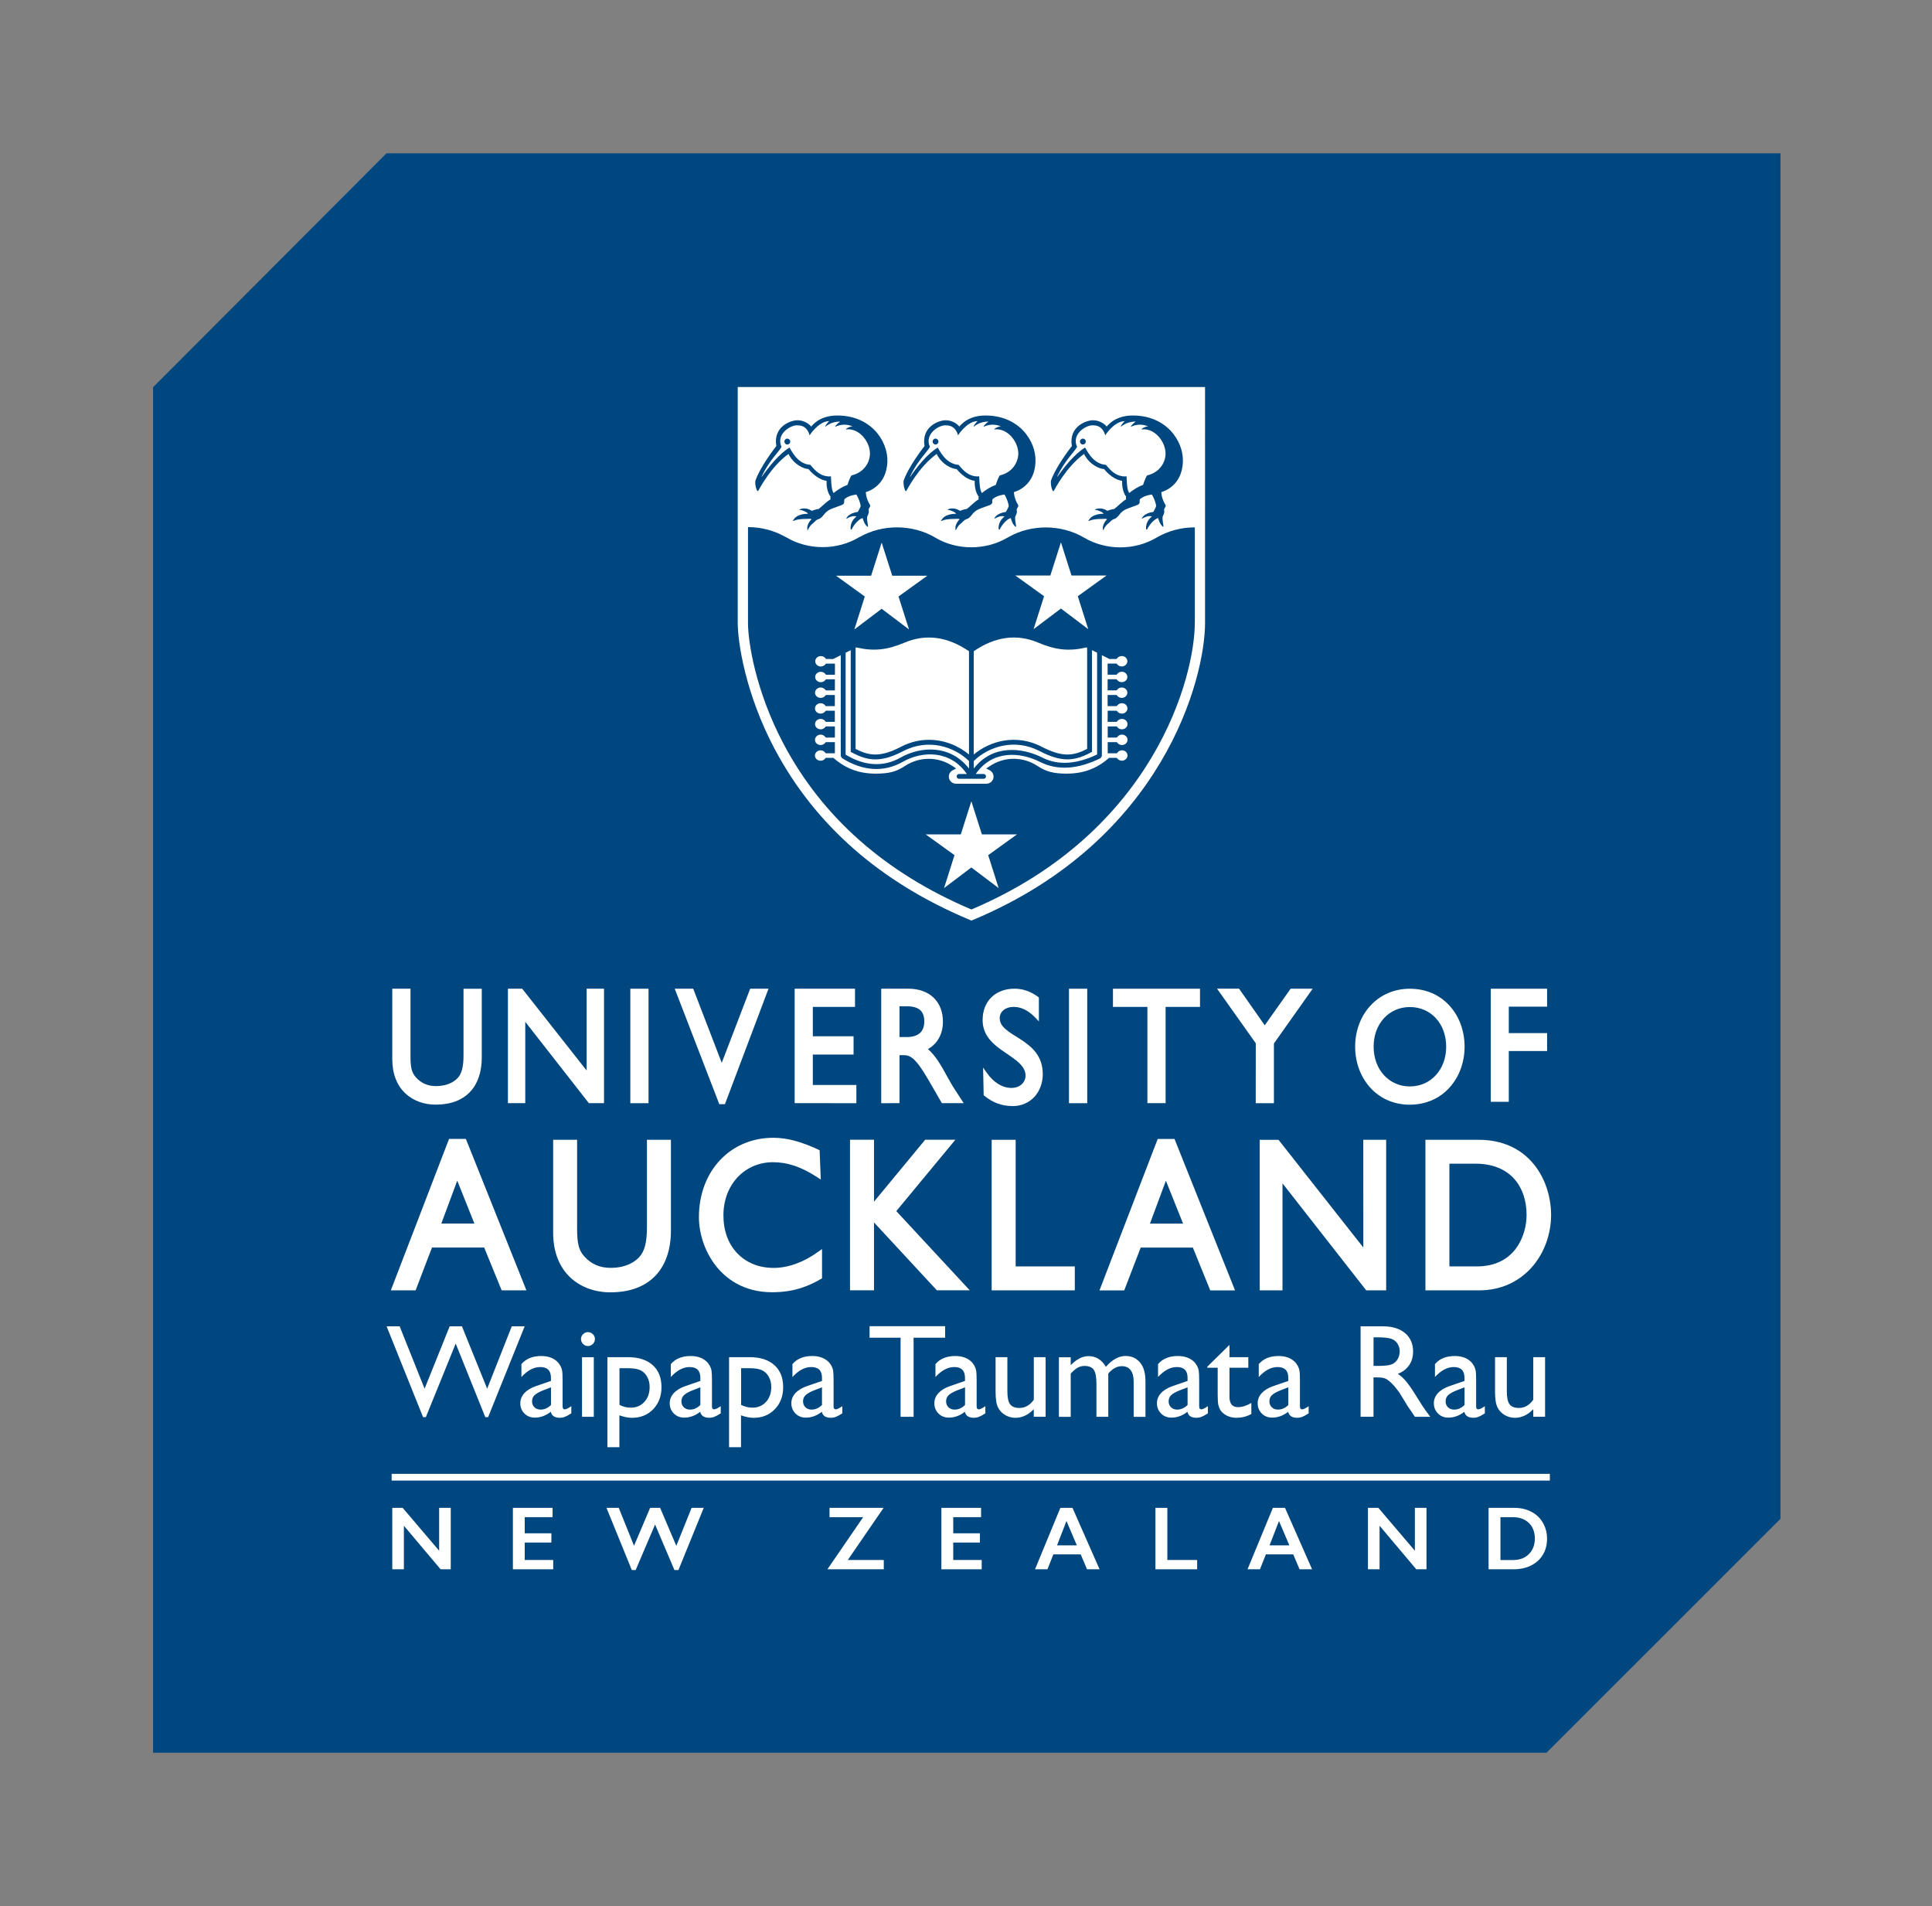<?xml version="1.0" encoding="utf-8"?>
<!-- Generator: Adobe Illustrator 26.0.3, SVG Export Plug-In . SVG Version: 6.00 Build 0)  -->
<svg version="1.1" id="New_Shield" xmlns="http://www.w3.org/2000/svg" xmlns:xlink="http://www.w3.org/1999/xlink" x="0px" y="0px" viewBox="0 0 401.1 395.68" style="enable-background:new 0 0 401.1 395.68;" xml:space="preserve">
	<rect x="0" y="0" width="401.1" height="395.68" fill="#808080" stroke="none"/>
	<style type="text/css">
		<![CDATA[.lead-color{fill: #fff;}
		]]>
	</style>
	<polygon fill="#00467f" points="321.07,363.82 31.78,363.82 31.78,80.38 80.25,31.82 369.64,31.82 369.64,315.27 " />
	<polygon fill="#ffffff" points="177.51,209.01 177.51,205.24 164.98,205.24 164.98,228.99 177.79,229 177.79,225.22 168.75,225.22 
	168.75,218.9 177.21,218.9 177.21,215.11 168.75,215.11 168.75,209.01 " />
	<path fill="#ffffff" d="M90.44,229.3c3.1,0,5.52-0.91,7.19-2.69c1.56-1.67,2.39-4.11,2.39-7.04v-14.33h-3.79V219
	c0,2.42-0.35,3.8-1.19,4.74c-0.58,0.64-1.93,1.71-4.54,1.71c-1.68,0-3.04-0.59-4.15-1.81c-0.87-0.98-1.13-2.01-1.13-4.44v-13.96
	l-3.78-0.01v14.67c0,3,0.97,5.47,2.79,7.14C85.83,228.5,88.03,229.3,90.44,229.3z" />
	<path fill="#ffffff" d="M125.4,228.99v-23.76h-3.61c0,0,0,16.45,0,16.99c-0.33-0.42-13.38-16.99-13.38-16.99h-2.96v23.76h3.6
	c0,0,0-16.35,0-16.88c0.34,0.43,13.2,16.88,13.2,16.88H125.4z" />
	<path fill="#ffffff" d="M159.55,205.24h-3.81c0,0-5.73,14.93-5.9,15.38c-0.17-0.45-5.92-15.38-5.92-15.38h-3.84l9.25,23.96l1.17,0.01
	L159.55,205.24z" />
	<path fill="#ffffff" d="M195.54,228.99h4.53l-0.62-0.95c-1.25-1.91-1.77-2.7-2.59-4.19c-0.72-1.31-1.46-2.67-2.21-3.77
	c-0.67-0.97-1.3-1.71-2-2.31c2-1.13,3.11-3.15,3.11-5.7c0-2.06-0.68-3.79-1.96-5c-1.27-1.2-3.08-1.84-5.23-1.84h-5.62V229l3.79-0.01
	c0,0,0-9.77,0-9.96c0.15,0,0.83,0,0.83,0c1.29,0,2.42,0.36,5.13,5.05L195.54,228.99z M191.89,212.03c0,0.99-0.27,1.76-0.8,2.31
	c-0.6,0.61-1.57,0.93-2.85,0.93c0,0-1.33,0-1.5,0c0-0.19,0-6.2,0-6.39c0.17,0,1.5,0,1.5,0c2.47,0,3.62,0.97,3.65,3.07
	C191.89,211.98,191.89,212,191.89,212.03z" />
	<path fill="#ffffff" d="M210.43,209.01c1.59,0,3.12,0.76,4.54,2.26l0.54,0.57l0.17,0.17v-4.96l-0.05-0.03l-0.12-0.1
	c-1.5-1.11-3.17-1.69-4.85-1.69c-1.97,0-3.64,0.62-4.83,1.78c-1.2,1.17-1.83,2.81-1.83,4.75c0,3.29,2.29,5.11,4.64,6.7l0.57,0.39
	l1.05,0.73c0.61,0.44,1.03,0.78,1.38,1.13c0.87,0.84,1.28,1.68,1.28,2.63c0,0.96-0.81,2.49-2.96,2.49c-1.86,0-3.68-1.12-5.11-3.16
	l-0.57-0.81l-0.18-0.26l0.12,5.75l0.03,0.03c1.81,1.51,3.72,2.22,6.04,2.22c1.73,0,3.31-0.68,4.45-1.9
	c1.12-1.21,1.75-2.89,1.75-4.74c0-3.9-2.41-5.78-4.66-7.25l-1.64-1.03c-0.59-0.38-1.03-0.71-1.38-1.01
	c-0.88-0.76-1.26-1.48-1.26-2.35C207.57,209.96,208.75,209.01,210.43,209.01z" />
	<path fill="#ffffff" d="M260.7,229h3.78c0,0,0-12.33,0-12.4c0.04-0.05,8.05-11.37,8.05-11.37h-4.58c0,0-5.24,7.38-5.38,7.6
	c-0.15-0.22-5.33-7.6-5.33-7.6l-4.58-0.01c0,0,8.01,11.28,8.05,11.34C260.7,216.63,260.7,229,260.7,229z" />
	<rect x="130.86" y="205.24" fill="#ffffff" width="3.78" height="23.76" />
	<rect x="221.93" y="205.24" fill="#ffffff" width="3.79" height="23.76" />
	<polygon fill="#ffffff" points="238.21,228.99 241.99,228.99 241.99,209.01 249.13,209.01 249.13,205.24 231.06,205.24 231.06,209.01 
	238.21,209.01 " />
	<polygon fill="#ffffff" points="313.24,218.17 321.19,218.17 321.19,214.45 313.24,214.45 313.24,208.96 321.19,208.96 321.19,205.24 
	309.5,205.24 309.5,228.71 313.24,228.71 " />
	<path fill="#ffffff" d="M292.62,229.31c3.39,0,6.3-1.27,8.41-3.66c1.95-2.21,3.03-5.18,3.03-8.38c0-3.25-1.09-6.25-3.07-8.45
	c-2.1-2.34-4.98-3.58-8.31-3.58c-3.24,0-6.16,1.28-8.25,3.6c-2,2.22-3.09,5.22-3.09,8.44c0,3.19,1.08,6.16,3.04,8.39
	C286.45,228.01,289.38,229.31,292.62,229.31z M287.32,211.36c1.38-1.5,3.28-2.32,5.37-2.32c4.38,0,7.55,3.46,7.55,8.24
	c0,2.3-0.76,4.4-2.15,5.91c-1.38,1.51-3.3,2.33-5.39,2.33c-2.08,0-3.99-0.82-5.37-2.33c-1.39-1.51-2.15-3.61-2.15-5.91
	C285.17,214.97,285.93,212.87,287.32,211.36z" />
	<path fill="#ffffff" d="M243.84,236.42h-3.49l-12.09,31.44h5.14c0,0,3.36-8.74,3.42-8.89c0.18,0,10.66,0,10.83,0
	c0.06,0.15,3.61,8.89,3.61,8.89h5.15L243.84,236.42z M238.74,254c0.12-0.32,3.1-8.34,3.31-8.91c0.24,0.57,3.45,8.58,3.57,8.91
	C245.28,254,239.09,254,238.74,254z" />
	<polygon fill="#ffffff" points="223.14,262.88 210.86,262.88 210.86,236.6 205.88,236.6 205.88,267.85 223.14,267.85 " />
	<path fill="#ffffff" d="M89.69,258.96c0.18,0,10.66,0,10.83,0c0.06,0.15,3.63,8.89,3.63,8.89h5.14l-12.57-31.44h-3.49l-12.09,31.44
	h5.15C86.27,267.85,89.63,259.11,89.69,258.96z M94.93,245.08c0.22,0.57,3.43,8.58,3.56,8.91c-0.34,0-6.54,0-6.87,0
	C91.73,253.67,94.71,245.65,94.93,245.08z" />
	<path fill="#ffffff" d="M170.66,265.37v-6.09l-0.21,0.14l-0.65,0.46c-2.95,2.14-6.2,3.31-9.16,3.31c-3.05,0-5.66-1.04-7.56-3.02
	c-1.9-1.97-2.89-4.71-2.89-7.9c0-3.08,1.04-5.88,2.94-7.9c1.89-2.01,4.5-3.12,7.35-3.12c3.02,0,5.82,0.95,9.08,3.05l0.63,0.41
	l0.21,0.13l-0.24-6.09l-0.08-0.03c-3.81-1.78-6.67-2.54-9.55-2.54c-8.93,0-15.43,6.93-15.43,16.48c0,3.58,1.35,7.41,3.62,10.23
	c1.97,2.44,5.56,5.35,11.57,5.35c4.76,0,7.77-1.37,10.31-2.85L170.66,265.37z" />
	<path fill="#ffffff" d="M186.08,251.4c0.14-0.17,12.26-14.81,12.26-14.81h-6.27c0,0-10.2,12.33-10.62,12.85c0-0.67,0-12.85,0-12.85
	h-4.98v31.25h4.98c0,0,0-13.46,0-14.09c0.42,0.46,13.05,14.09,13.05,14.09h6.83C201.32,267.85,186.22,251.56,186.08,251.4z" />
	<path fill="#ffffff" d="M318.43,241.67c-2.71-3.32-6.65-5.07-11.4-5.07h-11.1v31.25h11.14c4.38,0,8.17-1.67,10.97-4.82
	c2.52-2.86,3.98-6.8,3.98-10.81C322.02,248.31,320.71,244.45,318.43,241.67z M306.59,262.88c0,0-5.43,0-5.68,0
	c0-0.25,0-21.07,0-21.32c0.24,0,5.48,0,5.48,0c3.38,0,6.14,1.1,7.98,3.15c1.67,1.87,2.56,4.46,2.56,7.51
	C316.93,256.18,314.74,262.88,306.59,262.88z" />
	<path fill="#ffffff" d="M126.69,268.26c4.09,0,7.26-1.19,9.46-3.53c2.06-2.2,3.14-5.4,3.14-9.27V236.6h-4.98v18.1
	c0,3.18-0.46,4.99-1.58,6.23c-0.76,0.83-2.54,2.25-5.97,2.25c-2.22,0-4.01-0.77-5.46-2.38c-1.14-1.28-1.49-2.64-1.49-5.84V236.6
	l-4.97-0.01v19.31c0,3.95,1.27,7.19,3.68,9.39C120.62,267.2,123.52,268.26,126.69,268.26z" />
	<path fill="#ffffff" d="M283.04,258.96c-0.44-0.56-17.6-22.35-17.6-22.35l-3.91-0.01v31.25h4.73c0,0,0-21.5,0-22.21
	c0.44,0.57,17.38,22.21,17.38,22.21h4.14V236.6h-4.75C283.04,236.6,283.04,258.25,283.04,258.96z" />
	<rect x="81.31" y="305.94" fill="#ffffff" width="240.45" height="1.4" />
	<g>
		<path fill="#00467f" d="M201.54,190.27c-18.32-7.67-31.82-19.5-40.12-35.18c-5.98-11.29-7.56-21.82-7.56-25.8V81.05h95.6v48.24
		c0,11.41-8.56,44.62-47.65,60.98l-0.14,0.06L201.54,190.27z" />
		<g>
			<polygon fill="#ffffff" points="177.37,130.66 183.04,126.37 188.72,130.66 186.54,123.82 192.52,119.51 185.24,119.51 
			183.04,112.63 180.85,119.51 173.57,119.51 179.54,123.82 		" />
			<polygon fill="#ffffff" points="214.58,130.6 220.26,126.32 225.93,130.6 223.76,123.76 229.73,119.46 222.45,119.46 220.26,112.57 
			218.06,119.46 210.78,119.46 216.76,123.76 		" />
			<polygon fill="#ffffff" points="203.85,173.2 201.66,166.32 199.47,173.2 192.18,173.2 198.16,177.51 195.99,184.35 201.66,180.07 
			207.33,184.35 205.16,177.51 211.13,173.2 		" />
			<path fill="#ffffff" d="M232.94,155.75c-0.36,0-0.7,0.16-0.92,0.43l-0.15,0.18h-1.9v-2.31h1.89l0.15,0.18
			c0.22,0.27,0.56,0.42,0.92,0.42c0.64,0,1.16-0.48,1.16-1.08c0-0.59-0.52-1.08-1.16-1.08c-0.37,0-0.7,0.15-0.92,0.43l-0.15,0.18
			h-1.89v-2.31h1.88l0.15,0.18c0.22,0.27,0.56,0.42,0.92,0.42c0.64,0,1.16-0.48,1.16-1.08c0-0.6-0.52-1.08-1.16-1.08
			c-0.36,0-0.7,0.16-0.93,0.43l-0.15,0.18h-1.88v-2.31h1.88l0.15,0.18c0.22,0.27,0.56,0.42,0.92,0.42c0.64,0,1.16-0.48,1.16-1.08
			c0-0.59-0.52-1.08-1.16-1.08c-0.36,0-0.7,0.16-0.93,0.43l-0.15,0.18h-1.88v-2.31h1.87l0.15,0.18c0.22,0.26,0.56,0.42,0.92,0.42
			c0.64,0,1.16-0.49,1.16-1.08c0-0.59-0.52-1.08-1.16-1.08c-0.36,0-0.7,0.15-0.92,0.42l-0.15,0.18h-1.87V141h1.86l0.15,0.18
			c0.23,0.27,0.56,0.42,0.93,0.42c0.64,0,1.16-0.48,1.16-1.08c0-0.6-0.52-1.08-1.16-1.08c-0.36,0-0.7,0.16-0.93,0.43l-0.15,0.18
			h-1.86v-2.31h1.86l0.15,0.18c0.23,0.27,0.57,0.42,0.93,0.42c0.64,0,1.16-0.48,1.16-1.08c0-0.59-0.52-1.08-1.16-1.08
			c-0.37,0-0.7,0.16-0.93,0.43l-0.15,0.18l-1.47,0.01l-1.58-0.8l0,20.93l-0.28,0.45c-4.73,2.34-8.95,2.6-12.56,0.78
			c-4.07-2.06-9.88-2.54-13.35,2.5h1.63c0.28,0,0.5,0.22,0.5,0.5c0,0.28-0.22,0.5-0.5,0.5h-5.09c-0.28,0-0.5-0.22-0.5-0.5
			c0-0.28,0.22-0.5,0.5-0.5h1.62c-3.41-4.96-9.21-4.85-13.33-2.51c-3.91,2.21-8.28,1.94-12.62-0.8l-0.23-0.42v-20.93l-1.58,0.8
			l-1.48-0.01l-0.15-0.18c-0.22-0.27-0.56-0.42-0.93-0.42c-0.64,0-1.16,0.48-1.16,1.08c0,0.59,0.52,1.08,1.16,1.08
			c0.36,0,0.7-0.15,0.92-0.42l0.15-0.18h1.86v2.31h-1.86l-0.15-0.18c-0.22-0.27-0.56-0.43-0.93-0.43c-0.64,0-1.16,0.48-1.16,1.08
			c0,0.59,0.52,1.08,1.16,1.08c0.36,0,0.7-0.15,0.92-0.42l0.15-0.18h1.86v2.31h-1.87l-0.15-0.18c-0.23-0.27-0.56-0.43-0.93-0.43
			c-0.64,0-1.17,0.48-1.17,1.08c0,0.6,0.52,1.08,1.17,1.08c0.36,0,0.7-0.15,0.92-0.42l0.15-0.18h1.87v2.31h-1.88l-0.15-0.18
			c-0.22-0.27-0.56-0.43-0.92-0.43c-0.64,0-1.17,0.48-1.17,1.08c0,0.6,0.52,1.08,1.17,1.08c0.36,0,0.69-0.15,0.92-0.42l0.15-0.18
			h1.88v2.31h-1.88l-0.15-0.18c-0.23-0.28-0.56-0.43-0.92-0.43c-0.64,0-1.16,0.48-1.16,1.08c0,0.59,0.52,1.08,1.16,1.08
			c0.36,0,0.7-0.15,0.92-0.42l0.15-0.18h1.89v2.31h-1.89l-0.15-0.18c-0.22-0.27-0.56-0.43-0.92-0.43c-0.64,0-1.17,0.48-1.17,1.08
			c0,0.6,0.52,1.08,1.17,1.08c0.36,0,0.7-0.15,0.92-0.42l0.15-0.18h1.89v2.31h-1.9l-0.15-0.18c-0.22-0.27-0.56-0.43-0.92-0.43
			c-0.64,0-1.17,0.48-1.17,1.08s0.52,1.08,1.17,1.08c0.36,0,0.7-0.15,0.92-0.42l0.15-0.18h1.59l0.14,0.12
			c2.5,2.16,5.25,3.16,8.66,3.16c2.7,0,4.26-0.4,5.97-1.54c1.56-1.03,3.3-1.54,5.03-1.54c1.73,0,3.46,0.51,4.99,1.54l0.69,0.47
			l-0.74,0.39c-0.48,0.25-0.77,0.75-0.77,1.3c0,0.81,0.66,1.47,1.47,1.47h6.34c0.81,0,1.47-0.66,1.47-1.47c0-0.55-0.3-1.05-0.77-1.3
			l-0.74-0.39l0.7-0.47c3.06-2.06,6.9-2.06,10.02,0c1.72,1.13,3.28,1.54,5.98,1.54c3.41,0,6.17-1.01,8.66-3.16l0.14-0.12h1.58
			l0.15,0.17c0.23,0.27,0.57,0.42,0.92,0.42c0.64,0,1.17-0.48,1.17-1.08S233.58,155.75,232.94,155.75z" />
			<path fill="#ffffff" d="M175.56,135.49v21.16c3.93,2.39,7.86,2.61,11.36,0.63c4.37-2.47,10.45-2.66,14.25,2.26v-1.57
			c-3.08-2.99-8.45-4.76-13.66-2.05c-4.75,2.47-7.39,2-10.62,0.3l-0.27-0.14v-21.11L175.56,135.49z" />
			<path fill="#ffffff" d="M216.39,157.26c3.24,1.64,7.06,1.42,11.38-0.65l0-21.12l-1.06-0.53v21.11l-0.27,0.14
			c-3.22,1.71-5.87,2.17-10.61-0.3c-5.21-2.71-10.58-0.94-13.66,2.05v1.57C206.02,154.55,212.1,155.09,216.39,157.26z" />
			<path fill="#ffffff" d="M177.75,134.39l-0.13,0.07v21c2.86,1.47,5.17,1.77,9.42-0.44c1.95-1.02,3.93-1.45,5.82-1.45
			c3.21,0,6.15,1.25,8.31,3.05v-21.44c-4.46-3.05-8.96-3.65-13.39-1.78C184.11,134.95,181.37,135.22,177.75,134.39z" />
			<path fill="#ffffff" d="M216.29,155.02c4.25,2.21,6.55,1.91,9.41,0.44v-21l-0.13-0.07c-3.62,0.84-6.36,0.56-10.02-0.99
			c-4.44-1.87-8.94-1.28-13.39,1.78v21.44C205.58,153.77,211,152.27,216.29,155.02z" />
			<path fill="#ffffff" d="M225.26,92.91c0.22,0.17,1.46,3.4,4.32,3.58c0.32,0.24,1.75,2.63,4.3,2.39c0.03,0.27,0.02,2.57,0.47,3.32
			l0.1,0.14c-0.01-0.07,0.02-0.01,0.02-0.01c0.2-0.23,1.64-1.27,2.83-1.66c0,0,0.51-1.58,0.86-1.99c2.47-0.57,3.75-2.52,3.82-4.41
			c0.05-2.63-2.31-5.47-4.94-5.13c0,0-0.09,0-0.01-0.07c0.08-0.21,0.84-0.54,1.33-0.57c-2.18-0.87-3.61,0.19-3.56,0.07l-0.02-0.07
			c0,0,0.3-0.5,1.01-0.99c-2.02,0-3.05,1.08-3.05,1.08l-0.01-0.15c0,0,0.13-0.41,0.78-1.03c-2.28,0.07-4.06,2.96-4.06,2.96
			s-0.4-2.07-2.39-2.07c-1.45-0.22-4.7,1.77-3.45,4.46c-0.58,1.08-2.49,2.74-4.11,6.11c-0.03,0.07,0.03,0.05,0,0.12
			C220.98,96.9,223.1,94.22,225.26,92.91z M224.81,91.05c0.34,0,0.61,0.27,0.61,0.61c0,0.33-0.27,0.61-0.61,0.61
			c-0.33,0-0.6-0.27-0.6-0.61C224.21,91.32,224.48,91.05,224.81,91.05z" />
			<path fill="#ffffff" d="M194.67,92.91c0.22,0.17,1.47,3.4,4.33,3.58c0.32,0.24,1.75,2.63,4.29,2.39c0.03,0.27,0.03,2.57,0.47,3.32
			l0.11,0.14c-0.01-0.07,0.02-0.01,0.02-0.01c0.2-0.23,1.64-1.27,2.83-1.66c0,0,0.51-1.58,0.86-1.99c2.48-0.57,3.74-2.52,3.83-4.41
			c0.05-2.63-2.31-5.47-4.94-5.13c0,0-0.08,0-0.01-0.07c0.09-0.21,0.85-0.54,1.33-0.57c-2.18-0.87-3.6,0.19-3.56,0.07l-0.02-0.07
			c0,0,0.29-0.5,1.01-0.99c-2.02,0-3.04,1.08-3.04,1.08l-0.01-0.15c0,0,0.14-0.41,0.78-1.03c-2.28,0.07-4.06,2.96-4.06,2.96
			s-0.39-2.07-2.38-2.07c-1.45-0.22-4.7,1.77-3.45,4.46c-0.58,1.08-2.48,2.74-4.11,6.11c-0.04,0.07,0.03,0.05,0,0.12
			C190.39,96.9,192.52,94.22,194.67,92.91z M194.23,91.05c0.33,0,0.6,0.27,0.6,0.61c0,0.33-0.27,0.61-0.6,0.61
			c-0.34,0-0.61-0.27-0.61-0.61C193.62,91.32,193.89,91.05,194.23,91.05z" />
			<path fill="#ffffff" d="M153.16,80.34v48.95c0,4.05,1.6,14.72,7.64,26.13c8.38,15.82,21.99,27.77,40.47,35.5l0.41,0.17l0.41-0.17
			c39.45-16.51,48.09-50.09,48.09-61.63V80.34H153.16z M218.22,99.68c0.72-1.97,2.44-4.68,4.31-7.09c-0.71-4.06,3.03-5.4,4.48-5.35
			c1.5,0.03,2.56,1.01,2.74,1.31c1.73-2.03,3.98-2.24,5-2.29c7.3-0.23,10.99,5.23,10.83,9.6c-0.18,4.98-3.96,6.14-4.47,6.29
			c0,0-0.06,1.08,0.78,2.54c0.05,0.11,0.22,0.23,0.06,0.51c-0.02,0.06-0.17,0.33-0.21,0.38c-0.03,0.05-0.1,0.2-0.05,0.39
			c0.09,0.32-0.03,0.71-0.27,1.16c-0.18,0.4,0.03,1.41,0.13,2.1c0.02,0.14-0.08,0.15-0.17,0.05c-0.46-0.3-0.82-1.23-0.93-1.75
			c-0.89,0.23-1.91,1.53-2.26,2.29c-0.04,0.11-0.22,0.22-0.25-0.02c-0.02-0.06-0.19-1.52,1.22-2.59c-0.72-0.23-1.46,0.12-1.97,0.4
			c-0.03,0.04-0.25,0.13-0.09-0.1c0.04-0.05,0.44-0.98,2.34-1.25c0.02-0.07,0.42-0.69,0.58-1.17c-0.04-0.71-0.41-1.6-0.86-2.43
			c-0.07,0-1.42,0.12-2.37,0.85c-0.06,0.04-0.19,0.16-0.19,0.35c0,0.19,0,0.41,0,0.41c0.02,0.06-0.07,0.43-0.55,0.59
			c-0.04,0.04-1.64,0.55-2.41,0.91c-0.04,0.03-0.72,0.33-1.22,1.04c-0.11,0.11-0.51,0.74-1.09,0.93c-0.15,0.03-0.46,0.18-0.68,0.4
			c-0.22,0.23-0.43,0.45-0.62,0.57c-0.19,0.12-0.62,0.59-0.93,1.23c-0.05,0.09-0.14,0.21-0.14,0c-0.02-0.26,0.01-0.6,0.01-0.6
			c0.18-0.81,0.55-1.22,0.87-1.57c-0.13-0.04-0.11-0.01-0.24-0.08c-0.58,0.07-2.41-0.09-3.51,0.44c-0.08,0.04-0.16,0.03-0.08-0.09
			c0.2-0.28,0.61-1.34,3.08-1.39c0.04-0.23-1.1-0.79-1.68-0.79c-0.17,0-0.07-0.1,0-0.13c0.13-0.06,1.22-0.53,2.5,0.31
			c0.06-0.04,0.93-0.35,1.42-0.39c0.59-0.44,1.92-1.77,2.45-1.97c-0.01-0.08-0.05-0.36,0.02-0.65l-0.07-0.02
			c-0.69-0.98-0.8-2.41-0.77-3.21c-1.42-0.13-2.93-1.4-3.73-2.42c-1.03-0.07-3.07-0.94-4.17-3.15c-3.72,2.68-6.14,7.44-6.28,7.66
			c-0.09,0.07-0.14,0.07-0.21,0.02C218.17,101.16,218.09,100.03,218.22,99.68z M187.63,99.68c0.72-1.97,2.44-4.68,4.31-7.09
			c-0.7-4.06,3.03-5.4,4.48-5.35c1.5,0.03,2.56,1.01,2.74,1.31c1.72-2.03,3.97-2.24,5-2.29c7.29-0.23,10.99,5.23,10.82,9.6
			c-0.18,4.98-3.96,6.14-4.47,6.29c0,0-0.06,1.08,0.78,2.54c0.05,0.11,0.22,0.23,0.06,0.51c-0.02,0.06-0.17,0.33-0.21,0.38
			c-0.04,0.05-0.1,0.2-0.05,0.39c0.09,0.32-0.03,0.71-0.27,1.16c-0.19,0.4,0.03,1.41,0.13,2.1c0.02,0.14-0.08,0.15-0.17,0.05
			c-0.46-0.3-0.82-1.23-0.93-1.75c-0.89,0.23-1.91,1.53-2.26,2.29c-0.03,0.11-0.22,0.22-0.26-0.02c-0.01-0.06-0.19-1.52,1.23-2.59
			c-0.72-0.23-1.46,0.12-1.97,0.4c-0.04,0.04-0.25,0.13-0.09-0.1c0.03-0.05,0.44-0.98,2.33-1.25c0.02-0.07,0.42-0.69,0.59-1.17
			c-0.05-0.71-0.42-1.6-0.86-2.43c-0.07,0-1.42,0.12-2.37,0.85c-0.06,0.04-0.18,0.16-0.18,0.35c0,0.19,0,0.41,0,0.41
			c0.02,0.06-0.07,0.43-0.56,0.59c-0.05,0.04-1.64,0.55-2.4,0.91c-0.04,0.03-0.73,0.33-1.23,1.04c-0.11,0.11-0.51,0.74-1.09,0.93
			c-0.15,0.03-0.46,0.18-0.68,0.4c-0.22,0.23-0.43,0.45-0.62,0.57c-0.19,0.12-0.62,0.59-0.93,1.23c-0.05,0.09-0.14,0.21-0.14,0
			c-0.02-0.26,0.01-0.6,0-0.6c0.19-0.81,0.56-1.22,0.87-1.57c-0.13-0.04-0.11-0.01-0.24-0.08c-0.58,0.07-2.41-0.09-3.51,0.44
			c-0.08,0.04-0.16,0.03-0.08-0.09c0.21-0.28,0.61-1.34,3.08-1.39c0.03-0.23-1.1-0.79-1.67-0.79c-0.18,0-0.08-0.1,0-0.13
			c0.13-0.06,1.21-0.53,2.5,0.31c0.06-0.04,0.92-0.35,1.41-0.39c0.6-0.44,1.92-1.77,2.45-1.97c0-0.08-0.05-0.36,0.02-0.65
			l-0.07-0.02c-0.68-0.98-0.8-2.41-0.77-3.21c-1.41-0.13-2.93-1.4-3.73-2.42c-1.03-0.07-3.07-0.94-4.16-3.15
			c-3.72,2.68-6.15,7.44-6.29,7.66c-0.08,0.07-0.13,0.07-0.2,0.02C187.59,101.16,187.5,100.03,187.63,99.68z M156.86,99.68
			c0.72-1.97,2.44-4.68,4.31-7.09c-0.71-4.06,3.03-5.4,4.48-5.35c1.51,0.03,2.56,1.01,2.75,1.31c1.72-2.03,3.97-2.24,5-2.29
			c7.29-0.23,10.99,5.23,10.83,9.6c-0.19,4.98-3.96,6.14-4.47,6.29c0,0-0.06,1.08,0.78,2.54c0.05,0.11,0.22,0.23,0.06,0.51
			c-0.03,0.06-0.17,0.33-0.21,0.38c-0.03,0.05-0.1,0.2-0.04,0.39c0.09,0.32-0.03,0.71-0.27,1.16c-0.18,0.4,0.03,1.41,0.13,2.1
			c0.02,0.14-0.08,0.15-0.17,0.05c-0.47-0.3-0.82-1.23-0.94-1.75c-0.88,0.23-1.9,1.53-2.25,2.29c-0.03,0.11-0.22,0.22-0.25-0.02
			c-0.01-0.06-0.19-1.52,1.22-2.59c-0.72-0.23-1.46,0.12-1.97,0.4c-0.04,0.04-0.25,0.13-0.09-0.1c0.03-0.05,0.44-0.98,2.33-1.25
			c0.02-0.07,0.42-0.69,0.59-1.17c-0.05-0.71-0.42-1.6-0.87-2.43c-0.07,0-1.42,0.12-2.37,0.85c-0.06,0.04-0.18,0.16-0.18,0.35
			c0,0.19,0,0.41,0,0.41c0.01,0.06-0.07,0.43-0.56,0.59c-0.04,0.04-1.64,0.55-2.4,0.91c-0.04,0.03-0.72,0.33-1.23,1.04
			c-0.11,0.11-0.51,0.74-1.09,0.93c-0.14,0.03-0.46,0.18-0.68,0.4c-0.23,0.23-0.43,0.45-0.62,0.57c-0.19,0.12-0.62,0.59-0.93,1.23
			c-0.05,0.09-0.14,0.21-0.15,0c-0.02-0.26,0.02-0.6,0.01-0.6c0.18-0.81,0.55-1.22,0.87-1.57c-0.12-0.04-0.11-0.01-0.24-0.08
			c-0.59,0.07-2.41-0.09-3.51,0.44c-0.08,0.04-0.17,0.03-0.08-0.09c0.2-0.28,0.61-1.34,3.08-1.39c0.03-0.23-1.1-0.79-1.68-0.79
			c-0.18,0-0.07-0.1,0-0.13c0.13-0.06,1.21-0.53,2.5,0.31c0.05-0.04,0.92-0.35,1.42-0.39c0.59-0.44,1.91-1.77,2.45-1.97
			c-0.01-0.08-0.05-0.36,0.01-0.65l-0.06-0.02c-0.69-0.98-0.8-2.41-0.77-3.21c-1.41-0.13-2.93-1.4-3.74-2.42
			c-1.02-0.07-3.07-0.94-4.16-3.15c-3.72,2.68-6.14,7.44-6.28,7.66c-0.09,0.07-0.14,0.07-0.2,0.02
			C156.8,101.16,156.72,100.03,156.86,99.68z M248.05,129.29c0,11.11-8.35,43.38-46.37,59.5c-17.8-7.54-30.92-19.1-39-34.36
			c-5.85-11.05-7.39-21.27-7.39-25.14v-19.87c0.02,0,0.04,0,0.05,0c2.68,0,5.32,0.69,7.65,1.99l0,0l0.31,0.16
			c4.52,2.67,10.45,2.67,14.95,0.01l0.22-0.13l0.02,0.01c4.77-2.7,10.97-2.65,15.7,0.14l0.08,0.06c4.5,2.62,10.4,2.59,14.88-0.05
			l0.14-0.07c4.78-2.77,11.05-2.73,15.8,0.08c4.56,2.68,10.47,2.66,14.98,0c2.41-1.42,5.16-2.15,7.99-2.15V129.29z" />
			<path fill="#ffffff" d="M163.9,92.91c0.22,0.17,1.46,3.4,4.32,3.58c0.32,0.24,1.75,2.63,4.29,2.39c0.03,0.27,0.03,2.57,0.46,3.32
			l0.11,0.14c-0.01-0.07,0.02-0.01,0.02-0.01c0.2-0.23,1.64-1.27,2.83-1.66c0,0,0.51-1.58,0.86-1.99c2.47-0.57,3.75-2.52,3.82-4.41
			c0.05-2.63-2.3-5.47-4.94-5.13c0,0-0.09,0-0.01-0.07c0.08-0.21,0.84-0.54,1.33-0.57c-2.18-0.87-3.6,0.19-3.56,0.07l-0.02-0.07
			c0,0,0.3-0.5,1.01-0.99c-2.02,0-3.05,1.08-3.05,1.08l-0.01-0.15c0,0,0.14-0.41,0.78-1.03c-2.28,0.07-4.06,2.96-4.06,2.96
			s-0.4-2.07-2.38-2.07c-1.45-0.22-4.7,1.77-3.45,4.46c-0.58,1.08-2.48,2.74-4.11,6.11c-0.04,0.07,0.04,0.05,0,0.12
			C159.62,96.9,161.74,94.22,163.9,92.91z M163.45,91.05c0.33,0,0.61,0.27,0.61,0.61c0,0.33-0.27,0.61-0.61,0.61
			c-0.33,0-0.6-0.27-0.6-0.61C162.85,91.32,163.11,91.05,163.45,91.05z" />
		</g>
	</g>
	<g>
		<path fill="#ffffff" d="M106.25,275.31h2.68l-7.59,18.86h-0.59l-6.14-15.27l-6.2,15.27h-0.58l-7.57-18.86h2.71l5.18,12.95l5.21-12.95
		h2.54l5.24,12.95L106.25,275.31z" />
		<path fill="#ffffff" d="M116.8,286.66v5.26c0,0.42,0.14,0.63,0.43,0.63c0.29,0,0.76-0.22,1.38-0.66v1.49c-0.56,0.36-1,0.6-1.34,0.73
		c-0.34,0.13-0.69,0.19-1.06,0.19c-1.05,0-1.67-0.41-1.86-1.24c-1.04,0.81-2.15,1.21-3.32,1.21c-0.86,0-1.58-0.28-2.15-0.85
		c-0.57-0.57-0.86-1.28-0.86-2.14c0-0.78,0.28-1.48,0.84-2.09c0.56-0.61,1.36-1.1,2.39-1.46l3.13-1.08V286
		c0-1.49-0.74-2.23-2.23-2.23c-1.33,0-2.63,0.69-3.9,2.07v-2.68c0.95-1.12,2.32-1.68,4.1-1.68c1.33,0,2.41,0.35,3.21,1.05
		c0.27,0.22,0.51,0.52,0.73,0.89c0.21,0.37,0.35,0.74,0.41,1.12C116.77,284.92,116.8,285.62,116.8,286.66z M114.39,291.65v-3.67
		l-1.64,0.63c-0.83,0.33-1.42,0.67-1.77,1c-0.34,0.34-0.52,0.76-0.52,1.26c0,0.51,0.16,0.93,0.49,1.25
		c0.33,0.32,0.75,0.48,1.27,0.48C113.01,292.61,113.73,292.29,114.39,291.65z" />
		<path fill="#ffffff" d="M122.04,276.52c0.4,0,0.75,0.14,1.04,0.42c0.29,0.28,0.43,0.62,0.43,1.02c0,0.39-0.14,0.74-0.43,1.02
		c-0.29,0.29-0.63,0.43-1.04,0.43c-0.38,0-0.71-0.15-0.99-0.44c-0.29-0.29-0.43-0.63-0.43-1.02c0-0.38,0.14-0.71,0.43-1
		C121.33,276.67,121.67,276.52,122.04,276.52z M120.83,281.73h2.45v12.37h-2.45V281.73z" />
		<path fill="#ffffff" d="M126.1,300.4v-18.68h4.28c2.19,0,3.9,0.55,5.12,1.64c1.22,1.09,1.83,2.62,1.83,4.59
		c0,1.86-0.58,3.38-1.72,4.57c-1.15,1.19-2.62,1.79-4.4,1.79c-0.79,0-1.66-0.17-2.62-0.52v6.62H126.1z M130.34,284.01h-1.73v7.61
		c0.75,0.39,1.54,0.58,2.36,0.58c1.14,0,2.08-0.4,2.81-1.2c0.73-0.8,1.09-1.82,1.09-3.08c0-0.81-0.17-1.52-0.52-2.14
		c-0.34-0.62-0.81-1.07-1.41-1.35C132.35,284.15,131.48,284.01,130.34,284.01z" />
		<path fill="#ffffff" d="M147.81,286.66v5.26c0,0.42,0.14,0.63,0.43,0.63c0.3,0,0.76-0.22,1.39-0.66v1.49c-0.56,0.36-1,0.6-1.34,0.73
		c-0.34,0.13-0.69,0.19-1.06,0.19c-1.05,0-1.67-0.41-1.86-1.24c-1.04,0.81-2.15,1.21-3.32,1.21c-0.86,0-1.58-0.28-2.15-0.85
		c-0.57-0.57-0.86-1.28-0.86-2.14c0-0.78,0.28-1.48,0.84-2.09c0.56-0.61,1.36-1.1,2.39-1.46l3.13-1.08V286
		c0-1.49-0.75-2.23-2.23-2.23c-1.33,0-2.64,0.69-3.9,2.07v-2.68c0.95-1.12,2.32-1.68,4.1-1.68c1.34,0,2.41,0.35,3.21,1.05
		c0.27,0.22,0.51,0.52,0.73,0.89c0.21,0.37,0.35,0.74,0.41,1.12C147.78,284.92,147.81,285.62,147.81,286.66z M145.4,291.65v-3.67
		l-1.64,0.63c-0.83,0.33-1.42,0.67-1.77,1c-0.34,0.34-0.52,0.76-0.52,1.26c0,0.51,0.16,0.93,0.49,1.25
		c0.33,0.32,0.75,0.48,1.27,0.48C144.01,292.61,144.74,292.29,145.4,291.65z" />
		<path fill="#ffffff" d="M151.36,300.4v-18.68h4.28c2.19,0,3.9,0.55,5.12,1.64s1.83,2.62,1.83,4.59c0,1.86-0.57,3.38-1.73,4.57
		c-1.15,1.19-2.62,1.79-4.4,1.79c-0.79,0-1.66-0.17-2.62-0.52v6.62H151.36z M155.59,284.01h-1.73v7.61
		c0.75,0.39,1.54,0.58,2.36,0.58c1.15,0,2.08-0.4,2.81-1.2c0.73-0.8,1.09-1.82,1.09-3.08c0-0.81-0.17-1.52-0.52-2.14
		c-0.34-0.62-0.82-1.07-1.41-1.35C157.6,284.15,156.73,284.01,155.59,284.01z" />
		<path fill="#ffffff" d="M173.06,286.66v5.26c0,0.42,0.14,0.63,0.43,0.63c0.29,0,0.76-0.22,1.38-0.66v1.49c-0.55,0.36-1,0.6-1.34,0.73
		c-0.34,0.13-0.69,0.19-1.06,0.19c-1.05,0-1.67-0.41-1.85-1.24c-1.04,0.81-2.15,1.21-3.32,1.21c-0.86,0-1.58-0.28-2.15-0.85
		c-0.57-0.57-0.86-1.28-0.86-2.14c0-0.78,0.28-1.48,0.84-2.09c0.56-0.61,1.36-1.1,2.39-1.46l3.13-1.08V286
		c0-1.49-0.74-2.23-2.23-2.23c-1.34,0-2.63,0.69-3.9,2.07v-2.68c0.95-1.12,2.32-1.68,4.1-1.68c1.33,0,2.41,0.35,3.21,1.05
		c0.27,0.22,0.51,0.52,0.73,0.89c0.21,0.37,0.35,0.74,0.41,1.12C173.03,284.92,173.06,285.62,173.06,286.66z M170.65,291.65v-3.67
		l-1.64,0.63c-0.83,0.33-1.42,0.67-1.77,1c-0.35,0.34-0.52,0.76-0.52,1.26c0,0.51,0.16,0.93,0.49,1.25
		c0.33,0.32,0.75,0.48,1.27,0.48C169.26,292.61,169.99,292.29,170.65,291.65z" />
		<path fill="#ffffff" d="M180.53,275.29h15.69v2.39h-6.55v16.42h-2.7v-16.42h-6.44V275.29z" />
		<path fill="#ffffff" d="M202.76,286.66v5.26c0,0.42,0.14,0.63,0.43,0.63c0.3,0,0.76-0.22,1.38-0.66v1.49c-0.55,0.36-1,0.6-1.34,0.73
		c-0.34,0.13-0.69,0.19-1.06,0.19c-1.05,0-1.67-0.41-1.86-1.24c-1.04,0.81-2.15,1.21-3.32,1.21c-0.86,0-1.58-0.28-2.15-0.85
		c-0.57-0.57-0.86-1.28-0.86-2.14c0-0.78,0.28-1.48,0.84-2.09c0.56-0.61,1.35-1.1,2.39-1.46l3.13-1.08V286
		c0-1.49-0.74-2.23-2.23-2.23c-1.34,0-2.64,0.69-3.9,2.07v-2.68c0.95-1.12,2.32-1.68,4.1-1.68c1.34,0,2.41,0.35,3.21,1.05
		c0.27,0.22,0.51,0.52,0.73,0.89c0.21,0.37,0.35,0.74,0.41,1.12C202.73,284.92,202.76,285.62,202.76,286.66z M200.35,291.65v-3.67
		l-1.64,0.63c-0.83,0.33-1.42,0.67-1.77,1c-0.35,0.34-0.52,0.76-0.52,1.26c0,0.51,0.16,0.93,0.49,1.25
		c0.33,0.32,0.75,0.48,1.27,0.48C198.97,292.61,199.69,292.29,200.35,291.65z" />
		<path fill="#ffffff" d="M214.62,294.1v-1.59c-0.52,0.57-1.11,1.01-1.78,1.33c-0.67,0.32-1.33,0.47-2,0.47c-0.78,0-1.5-0.19-2.16-0.58
		c-0.66-0.39-1.16-0.92-1.49-1.59c-0.34-0.67-0.5-1.78-0.5-3.33v-7.09h2.45v7.05c0,1.3,0.18,2.2,0.56,2.72
		c0.37,0.51,1.02,0.77,1.96,0.77c1.17,0,2.16-0.57,2.97-1.71v-8.83h2.45v12.37H214.62z" />
		<path fill="#ffffff" d="M230.09,285.12v8.98h-2.46v-6.88c0-1.37-0.18-2.33-0.55-2.87s-1.01-0.81-1.92-0.81
		c-0.51,0-0.98,0.12-1.41,0.35c-0.42,0.23-0.91,0.65-1.46,1.24v8.98h-2.45v-12.37h2.45v1.63c1.25-1.25,2.47-1.87,3.66-1.87
		c1.57,0,2.78,0.74,3.64,2.23c1.31-1.51,2.68-2.26,4.1-2.26c1.2,0,2.19,0.44,2.96,1.32c0.78,0.88,1.16,2.22,1.16,4.02v7.3h-2.45
		v-7.33c0-1.03-0.21-1.82-0.63-2.37c-0.42-0.55-1.03-0.82-1.81-0.82C231.92,283.58,230.97,284.09,230.09,285.12z" />
		<path fill="#ffffff" d="M248.96,286.66v5.26c0,0.42,0.14,0.63,0.43,0.63c0.29,0,0.76-0.22,1.38-0.66v1.49c-0.55,0.36-1,0.6-1.34,0.73
		c-0.34,0.13-0.69,0.19-1.06,0.19c-1.05,0-1.67-0.41-1.85-1.24c-1.04,0.81-2.15,1.21-3.32,1.21c-0.86,0-1.58-0.28-2.15-0.85
		c-0.57-0.57-0.86-1.28-0.86-2.14c0-0.78,0.28-1.48,0.84-2.09c0.56-0.61,1.36-1.1,2.39-1.46l3.13-1.08V286
		c0-1.49-0.74-2.23-2.23-2.23c-1.34,0-2.63,0.69-3.9,2.07v-2.68c0.95-1.12,2.32-1.68,4.1-1.68c1.33,0,2.41,0.35,3.21,1.05
		c0.27,0.22,0.51,0.52,0.73,0.89c0.21,0.37,0.35,0.74,0.41,1.12C248.93,284.92,248.96,285.62,248.96,286.66z M246.55,291.65v-3.67
		l-1.64,0.63c-0.83,0.33-1.42,0.67-1.77,1c-0.35,0.34-0.52,0.76-0.52,1.26c0,0.51,0.16,0.93,0.49,1.25
		c0.33,0.32,0.75,0.48,1.27,0.48C245.16,292.61,245.89,292.29,246.55,291.65z" />
		<path fill="#ffffff" d="M250.65,283.69l4.6-4.52v2.55h3.91v2.2h-3.91v6.05c0,1.41,0.59,2.12,1.76,2.12c0.88,0,1.81-0.29,2.78-0.87
		v2.29c-0.94,0.53-1.97,0.79-3.08,0.79c-1.12,0-2.05-0.33-2.8-0.98c-0.23-0.2-0.43-0.42-0.58-0.67c-0.15-0.25-0.28-0.57-0.38-0.97
		c-0.1-0.4-0.15-1.16-0.15-2.28v-5.49h-2.15V283.69z" />
		<path fill="#ffffff" d="M269.88,286.66v5.26c0,0.42,0.14,0.63,0.43,0.63c0.3,0,0.76-0.22,1.38-0.66v1.49c-0.55,0.36-1,0.6-1.34,0.73
		c-0.34,0.13-0.69,0.19-1.06,0.19c-1.05,0-1.67-0.41-1.86-1.24c-1.04,0.81-2.15,1.21-3.32,1.21c-0.86,0-1.58-0.28-2.15-0.85
		s-0.86-1.28-0.86-2.14c0-0.78,0.28-1.48,0.84-2.09c0.56-0.61,1.35-1.1,2.39-1.46l3.13-1.08V286c0-1.49-0.74-2.23-2.23-2.23
		c-1.34,0-2.64,0.69-3.9,2.07v-2.68c0.95-1.12,2.32-1.68,4.1-1.68c1.34,0,2.41,0.35,3.21,1.05c0.27,0.22,0.51,0.52,0.73,0.89
		c0.21,0.37,0.35,0.74,0.41,1.12C269.85,284.92,269.88,285.62,269.88,286.66z M267.47,291.65v-3.67l-1.64,0.63
		c-0.83,0.33-1.42,0.67-1.77,1c-0.35,0.34-0.52,0.76-0.52,1.26c0,0.51,0.16,0.93,0.49,1.25c0.33,0.32,0.75,0.48,1.27,0.48
		C266.09,292.61,266.81,292.29,267.47,291.65z" />
		<path fill="#ffffff" d="M282.47,294.1v-18.78h4.71c1.9,0,3.41,0.47,4.52,1.41c1.12,0.94,1.67,2.21,1.67,3.82
		c0,1.09-0.27,2.04-0.82,2.84c-0.55,0.8-1.33,1.39-2.35,1.79c0.6,0.39,1.19,0.93,1.76,1.61c0.57,0.68,1.38,1.87,2.42,3.56
		c0.65,1.07,1.18,1.87,1.57,2.41l0.99,1.34h-3.2l-0.82-1.24c-0.03-0.05-0.08-0.12-0.16-0.23l-0.52-0.74l-0.83-1.37l-0.9-1.47
		c-0.56-0.77-1.06-1.39-1.53-1.84c-0.46-0.46-0.88-0.79-1.25-0.99c-0.37-0.2-1-0.3-1.88-0.3h-0.7v8.17H282.47z M285.97,277.6h-0.81
		v5.93h1.02c1.36,0,2.3-0.12,2.81-0.35c0.51-0.23,0.9-0.58,1.18-1.06c0.28-0.47,0.42-1.01,0.42-1.61c0-0.59-0.16-1.13-0.47-1.61
		c-0.31-0.48-0.75-0.82-1.32-1.01C288.23,277.7,287.29,277.6,285.97,277.6z" />
		<path fill="#ffffff" d="M306.46,286.66v5.26c0,0.42,0.14,0.63,0.43,0.63c0.29,0,0.76-0.22,1.38-0.66v1.49c-0.56,0.36-1,0.6-1.34,0.73
		c-0.34,0.13-0.69,0.19-1.06,0.19c-1.05,0-1.67-0.41-1.86-1.24c-1.04,0.81-2.15,1.21-3.32,1.21c-0.86,0-1.58-0.28-2.15-0.85
		c-0.57-0.57-0.86-1.28-0.86-2.14c0-0.78,0.28-1.48,0.84-2.09c0.56-0.61,1.36-1.1,2.39-1.46l3.13-1.08V286
		c0-1.49-0.74-2.23-2.23-2.23c-1.33,0-2.63,0.69-3.9,2.07v-2.68c0.95-1.12,2.32-1.68,4.1-1.68c1.33,0,2.41,0.35,3.21,1.05
		c0.27,0.22,0.51,0.52,0.73,0.89c0.21,0.37,0.35,0.74,0.41,1.12C306.43,284.92,306.46,285.62,306.46,286.66z M304.05,291.65v-3.67
		l-1.64,0.63c-0.83,0.33-1.42,0.67-1.77,1c-0.34,0.34-0.52,0.76-0.52,1.26c0,0.51,0.16,0.93,0.49,1.25
		c0.33,0.32,0.75,0.48,1.27,0.48C302.67,292.61,303.39,292.29,304.05,291.65z" />
		<path fill="#ffffff" d="M318.32,294.1v-1.59c-0.52,0.57-1.11,1.01-1.78,1.33c-0.67,0.32-1.33,0.47-2,0.47c-0.78,0-1.5-0.19-2.16-0.58
		c-0.66-0.39-1.16-0.92-1.49-1.59c-0.34-0.67-0.51-1.78-0.51-3.33v-7.09h2.45v7.05c0,1.3,0.19,2.2,0.56,2.72
		c0.37,0.51,1.02,0.77,1.96,0.77c1.17,0,2.16-0.57,2.97-1.71v-8.83h2.45v12.37H318.32z" />
	</g>
	<g>
		<polygon fill="#ffffff" points="91.17,321.9 83.6,313 81.44,313 81.44,325.75 83.85,325.75 83.85,316.71 91.47,325.75 93.58,325.75 
		93.58,313 91.17,313 	" />
		<polygon fill="#ffffff" points="108.94,320.2 114.47,320.2 114.47,318.28 108.94,318.28 108.94,314.93 114.72,314.93 114.72,313 
		106.48,313 106.48,325.75 114.85,325.75 114.85,323.82 108.94,323.82 	" />
		<polygon fill="#ffffff" points="140.41,320.89 137.05,313 134.97,313 131.63,320.87 128.46,313 125.91,313 131.17,325.91 
		131.97,325.91 136,316.46 140.02,325.91 140.85,325.91 146.1,313 143.58,313 	" />
		<polygon fill="#ffffff" points="183.44,313 172.22,313 172.22,314.93 179.2,314.93 171.78,325.75 183.48,325.75 183.48,323.82 
		176.01,323.82 	" />
		<polygon fill="#ffffff" points="197.9,320.2 203.44,320.2 203.44,318.28 197.9,318.28 197.9,314.93 203.68,314.93 203.68,313 
		195.44,313 195.44,325.75 203.81,325.75 203.81,323.82 197.9,323.82 	" />
		<path fill="#ffffff" d="M220.14,313l-5.26,12.75h2.58l1.23-3.1h5.67l1.32,3.1h2.6L222.66,313H220.14z M219.45,320.78l1.96-5.05
		l2.15,5.05H219.45z" />
		<polygon fill="#ffffff" points="242.35,313 239.88,313 239.88,325.75 248.54,325.75 248.54,323.82 242.35,323.82 	" />
		<path fill="#ffffff" d="M264.26,313L259,325.75h2.58l1.23-3.1h5.67l1.32,3.1h2.6L266.78,313H264.26z M263.57,320.78l1.96-5.05
		l2.15,5.05H263.57z" />
		<polygon fill="#ffffff" points="293.74,321.9 286.16,313 284,313 284,325.75 286.41,325.75 286.41,316.71 294.03,325.75 
		296.15,325.75 296.15,313 293.74,313 	" />
		<path fill="#ffffff" d="M317.92,313.81c-1.03-0.54-2.21-0.81-3.54-0.81h-5.34v12.75h5.19c1.37,0,2.58-0.26,3.64-0.79
		c1.06-0.53,1.88-1.28,2.45-2.24c0.58-0.96,0.86-2.07,0.86-3.32c0-1.22-0.29-2.32-0.86-3.3
		C319.76,315.11,318.96,314.35,317.92,313.81z M317.41,322.6c-0.82,0.82-1.92,1.23-3.28,1.23h-2.62v-8.9h2.54
		c1.4,0,2.52,0.4,3.35,1.2c0.83,0.8,1.25,1.88,1.25,3.26C318.64,320.71,318.23,321.78,317.41,322.6z" />
	</g>
</svg>